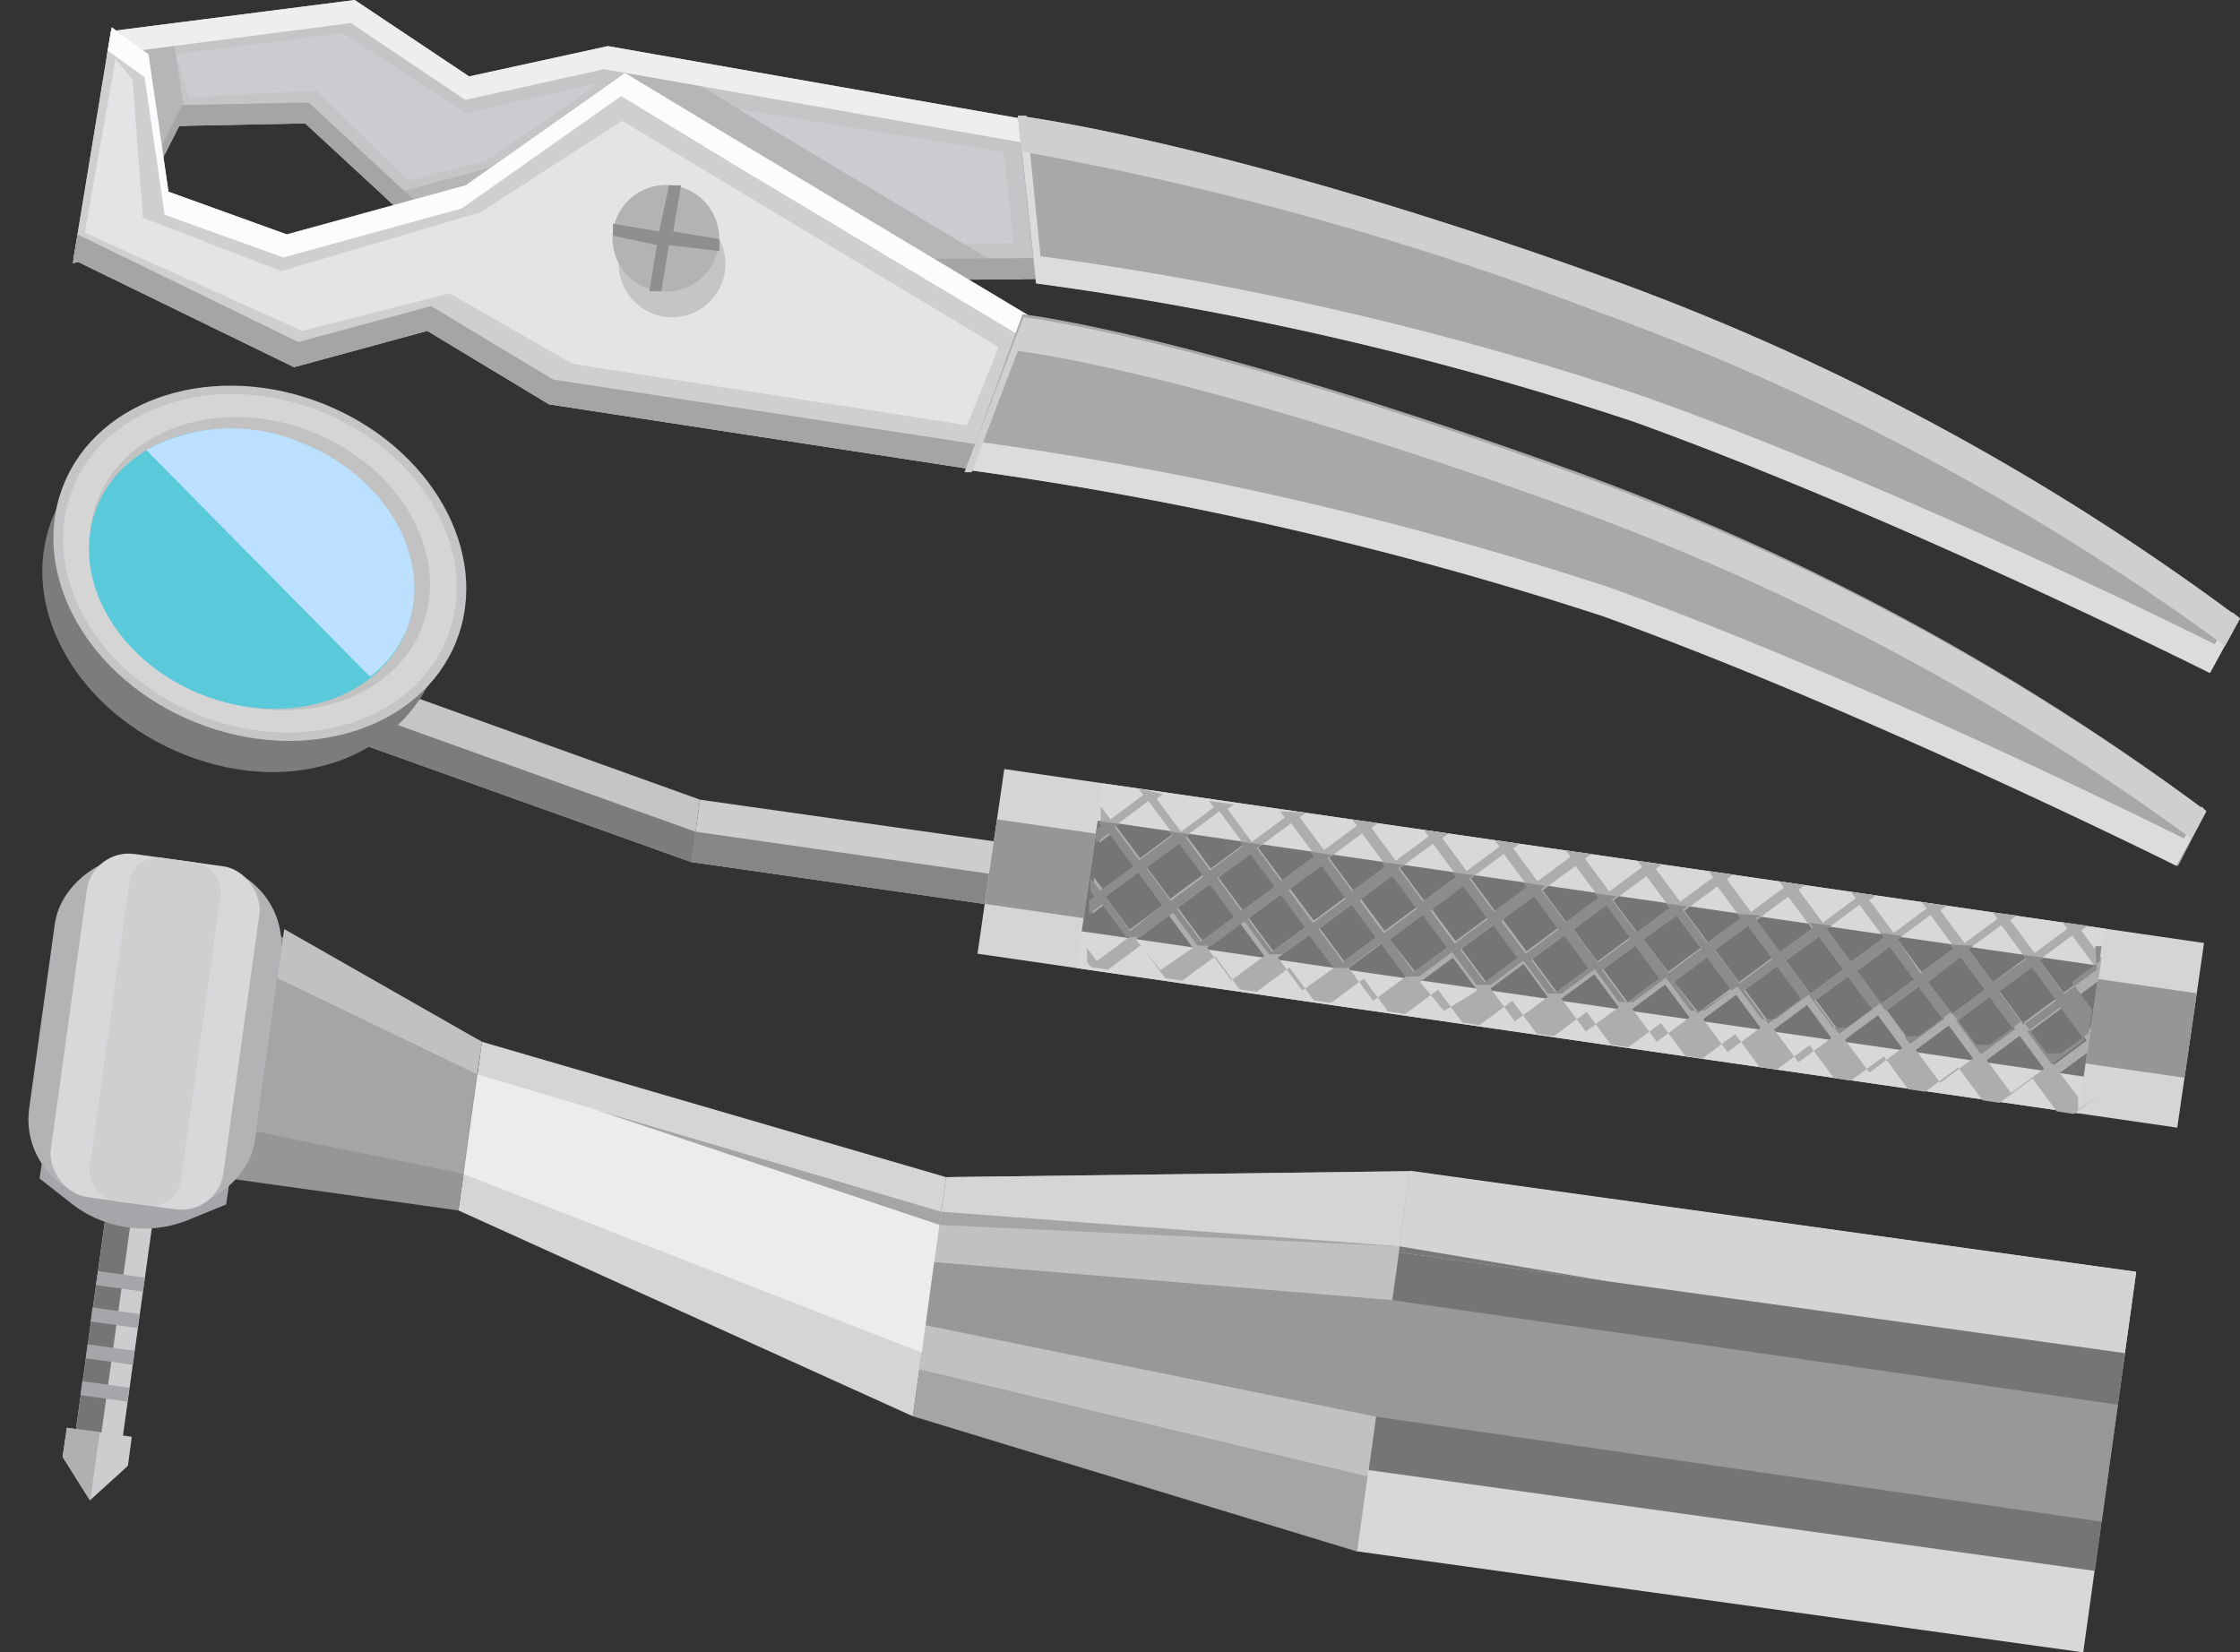 <svg xmlns="http://www.w3.org/2000/svg" viewBox="-0.666 0 52.456 38.7"><rect x="-0.666" y="0" width="52.456" height="38.7" fill="#333333" stroke="none"/><title>Depositphotos_115972216_06</title><g data-name="Layer 2"><g data-name="Layer 1" style="isolation:isolate"><path fill="#cdcdcf" d="M3.173 26.72l-1.052 7.568-1.1-.153 1.053-7.567z"/><path fill="#757575" d="M2.669 26.658l-1.052 7.567-.594-.082 1.051-7.568z"/><path d="M5 25.69l-2-1.57-2.36 1-.38 2.48.75.59a2.76 2.76 0 0 0 2.74.38l.88-.36z" fill="#a6a6aa"/><path fill="#a5a5a6" d="M31.12 36.34l1.23-8.91-10.86.14-.78 5.6 10.41 3.17z"/><path fill="#d5d5d6" d="M32.06 29.54l.05-.35-10.73-.81.11-.81 10.86-.14-.29 2.11z"/><path fill="#c1c1c2" d="M31.36 34.58l.75-5.39-10.77-.5-.48 3.38 10.5 2.51z"/><path fill="#d5d5d6" d="M20.71 33.17l-10.64-4.82.55-3.95 10.87 3.17-.78 5.6z"/><path fill="#ececed" d="M20.92 31.68l-10.75-4.19.33-2.33 10.88 3.22-.46 3.3z"/><path fill="#969696" d="M2.75 27.33l1.23-6.41 6.64 3.48-.55 3.95-7.32-1.02z"/><path fill="#cdcdcf" d="M2.33 34.33l.09-.68-1.52-.21-.1.68.64 1.02.89-.81z"/><path fill="#a6a6aa" d="M2.727 29.923l-.046.327-1.1-.153.046-.327z"/><path fill="#a6a6aa" d="M2.601 30.776l-.045.327-1.1-.153.046-.327z"/><path fill="#a6a6aa" d="M2.486 31.638l-.045.327-1.1-.153.046-.327z"/><path fill="#a6a6aa" d="M2.36 32.501l-.045.327-1.099-.153.046-.327z"/><path fill="#d8d8d9" d="M49.359 29.786l-1.24 8.914-17.006-2.366 1.24-8.914z"/><path fill="#d4d4d4" d="M49.09 31.7l-17-2.37.26-1.9 17.01 2.36-.62 4.46.35-2.55z"/><path fill="#757575" d="M49.1 31.693l-.708 5.1-17.007-2.362.709-5.101z"/><rect x="-1.09" y="21.5" width="8.11" height="5.34" rx="1.88" ry="1.88" transform="rotate(97.91 2.963 24.169)" fill="#b3b3b6"/><rect x=".92" y="20.11" width="4.08" height="8.11" rx=".99" ry=".99" transform="rotate(7.91 2.982 24.21)" fill="#d8d8da"/><rect x="1.88" y="20.11" width="2.16" height="8.11" rx=".67" ry=".67" transform="rotate(7.91 2.982 24.21)" fill="#cfcfd0"/><path fill="#787878" d="M32.11 29.19l4.93.83-4.95-.69.02-.14z"/><path fill="#a5a5a6" d="M21.34 28.69l-8.09-2.71 8.13 2.4-.04.31z"/><path fill="#a5a5a6" d="M10.5 25.16l-4.67-2.25-.5 3.59 4.84.99.33-2.33z"/><path fill="#c1c1c2" d="M5.83 22.91l.16-1.15 4.63 2.64-.12.76-4.67-2.25z"/><path style="mix-blend-mode:overlay" fill="#989899" d="M21.21 29.56l-.2 1.48 10.55 2.14 16.99 2.46.38-2.74-17-2.45-10.72-.89z"/><path fill="#b0b0b0" d="M1.67 33.55l-.22 1.58-.01.01-.64-1.02.1-.68.77.11z"/><path fill="#cdcdcf" d="M23.07 19.77l-.21 1.47-7.34-1.05.21-1.46 7.34 1.04z"/><path fill="#c5c5c7" d="M15.73 18.73l-.21 1.46-8.1-2.9.21-1.47 8.1 2.91z"/><path fill="#868687" d="M15.52 20.19l7.34 1.05.1-.71-7.34-1.05-.1.71z"/><path fill="#7c7c7d" d="M7.42 17.29l8.1 2.9.1-.71-8.09-2.9-.11.71z"/><path d="M6.42 10.11c2.54 1 3.93 3.5 3.11 5.57s-3.32 3-5.86 2-3.93-3.47-3.11-5.54 3.32-3.04 5.86-2.03z" fill="#7c7c7d"/><ellipse cx="5.42" cy="13.2" rx="4.02" ry="4.95" transform="rotate(-68.31 5.414 13.197)" fill="#c5c5c7"/><ellipse cx="5.42" cy="13.2" rx="3.83" ry="4.72" transform="rotate(-68.31 5.414 13.197)" fill="#d5d5d6"/><ellipse cx="5.42" cy="13.2" rx="3.32" ry="4.08" transform="rotate(-68.31 5.42 13.202)" fill="#c2c2c2"/><ellipse cx="5.22" cy="13.32" rx="3.17" ry="3.9" transform="rotate(-68.31 5.225 13.317)" fill="#5acadb"/><path fill="#d5d5d6" d="M22.225 22.337l.627-4.325 28.096 4.074-.627 4.325z"/><path fill="#969696" d="M22.394 21.17l.287-1.98 28.096 4.074-.287 1.979z"/><path fill="#d8d8d9" d="M24.54 22.673l.627-4.325 23.465 3.402-.627 4.325z"/><path fill="#757575" d="M24.665 21.812l.376-2.593 23.465 3.402-.376 2.593z"/><path d="M8.85 14.76c.65-1.63-.45-3.6-2.46-4.39a4.16 4.16 0 0 0-3.63.17L8 15.85a2.67 2.67 0 0 0 .85-1.09z" fill="#bce0ff"/><path d="M47.57 25.13l.65-.48.08-.54-.48-.65.65-.48.08-.54-.48-.65.15-.11-.58-.08.11.15-.77.57-.57-.77.15-.11-.56-.07.11.15-.77.57-.57-.77.15-.11-.58-.08.11.15-.77.57-.57-.77.15-.11-.58-.08.11.15-.77.57-.57-.77.15-.11-.6-.09.11.15-.77.57-.57-.77.15-.11-.58-.08.11.15-.77.57-.57-.77.15-.11-.58-.08.11.15-.77.57-.57-.77.15-.11-.6-.08.11.15-.77.57-.57-.77.15-.11-.58-.08.11.15-.77.57-.57-.77.15-.11-.58-.08.11.15-.77.57-.57-.77.15-.11-.6-.09.11.15-.77.57-.57-.77.15-.11-.61-.03.11.15-.77.57-.57-.77.15-.11-.58-.08.11.15-.77.57-.57-.77.15-.11-.57-.13.11.15-.77.57-.23-.3v.32l.09.12-.12.09v.32l.3-.23.57.77-.77.57-.23-.3v.32l.09.12-.12.09v.32l.3-.23.57.77-.77.57-.23-.3v.32l.09.12.4.06.77-.57.57.77.4.06.77-.57.57.77.4.06.77-.57.57.77.4.06.77-.57.57.77.4.06.77-.57.57.77.4.06.77-.57.57.77.4.06.77-.57.57.77.4.06.77-.57.57.77.4.06.77-.57.57.77.4.06.77-.57.57.77.4.06.77-.57.57.77.4.06.77-.57.57.77.4.06.77-.57.57.77.4.06.77-.57L48 26v-.31zm.63-.76l-.77.57-.57-.77.77-.57zm-4.81-.86l-.57-.77.77-.57.57.77zm1.86-1.1l.57.77-.77.57-.57-.75zm-3.52.86l-.57-.77.77-.57.57.77zM40.06 23l-.57-.77.77-.57.57.77zm-1.66-.24l-.58-.76.77-.57.57.77zm-1.66-.24l-.57-.77.77-.57.57.77zm-1.66-.24l-.57-.77.77-.57.57.77zm-1.66-.24l-.57-.77.77-.57.57.77zm-1.66-.24l-.57-.77.77-.57.57.77zm-1.66-.24l-.57-.77.77-.57.57.77zm-1.66-.24l-.57-.77.77-.57.57.77zm-.18.14l-.77.57-.57-.77.77-.57zm1.09-.53l.57.77-.77.57-.57-.77zm1.66.24l.57.77-.77.57-.57-.77zm1.66.24l.57.77-.77.57-.59-.75zm1.66.24l.57.77-.77.57-.57-.77zm1.66.24l.57.77-.77.57-.57-.77zm1.66.24l.57.77-.77.57-.57-.77zm1.66.24l.57.77-.77.57-.57-.71zm1.66.24l.57.77-.77.57-.57-.77zm1.66.24l.57.77-.77.57-.57-.77zm1.66.24l.57.77-.77.57-.57-.77zm1.66.24l.57.77-.77.57-.57-.77zm.76.63l-.57-.77.77-.57.57.77zm1.15-2.05l.57.77-.77.57-.57-.77zm-1.66-.24l.57.77L46 23l-.57-.77zm-1.66-.24l.57.77-.77.57-.57-.77zm-1.66-.24l.57.77-.77.57-.57-.77zM41.21 21l.57.77-.77.57-.57-.77zm-1.66-.24l.57.77-.77.57-.57-.77zm-1.66-.24l.57.77-.77.57-.57-.77zm-1.66-.24l.57.77-.77.57-.57-.77zM34.55 20l.57.77-.77.57-.57-.77zm-1.66-.24l.57.77-.77.57-.57-.77zm-1.66-.24l.57.77-.77.57-.57-.77zm-1.66-.24l.57.77-.77.57-.57-.77zM27.89 19l.57.77-.77.57-.57-.77zm-2.43.33l.77-.57.57.77-.77.57zm1.48.38l.57.77-.77.57-.57-.77zM25.22 21l.77-.57.57.77-.77.57zm1.29 1.72l-.58-.72.77-.57.57.77zm1.66.24l-.57-.77.77-.57.57.77zm1.66.24l-.57-.77.74-.53.57.77zm1.66.24l-.57-.77.77-.57.57.77zm1.66.24l-.56-.68.77-.57.57.77zm1.66.24l-.57-.77.77-.57.57.77zm1.66.24l-.57-.77.77-.57.57.77zm1.66.24l-.57-.77.77-.57.57.77zm1.66.24l-.57-.77.77-.57.57.77zm1.66.24l-.57-.77.77-.57.57.77zm1.66.24l-.57-.77.77-.57.57.77zm1.66.24l-.57-.77.77-.57.57.77zm1.66.24l-.57-.77.77-.57.57.77z" fill="#adadad"/><path d="M48.44 22.71l-.77.57-.57-.77.11-.08-.51-.07.08.11L46 23l-.57-.77.11-.08-.54-.03.08.11-.77.57-.54-.8.11-.08-.51-.07.08.11-.77.57-.57-.77.11-.08-.51-.07.08.11-.77.57-.57-.77.11-.08-.56-.04.08.11-.77.57-.57-.77.11-.08-.51-.07.08.11-.77.57-.57-.77.11-.08-.51-.07.08.11-.77.57-.57-.77.11-.08-.53-.08.08.11-.77.57-.57-.77.11-.08-.51-.07.08.11-.77.57-.57-.77.11-.08-.51-.07.08.11-.77.57-.57-.77.11-.08-.51-.07.08.11-.77.57-.57-.77.11-.08-.51-.07.08.11-.77.57-.57-.77.11-.08-.51-.07.08.11-.77.57-.57-.77.11-.08-.51-.07.08.11-.12.09v.32l.3-.23.57.77-.77.57-.23-.3v.32l.09.12-.12.09v.32l.3-.23.57.77h.33l.77-.57.57.77h.33l.77-.57.57.77h.33l.62-.45.57.77h.33l.77-.57.57.77h.33l.77-.57.57.77h.33l.77-.57.57.77h.33l.77-.57.57.77h.33l.77-.57.57.77h.33l.77-.57.57.77h.33l.77-.57.57.77h.33l.77-.57.57.77h.33l.77-.57.57.77h.33l.77-.57.57.77h.33l.65-.48.08-.54-.48-.65.65-.48.05-.36h-.15zm-3.19-.3l.57.77-.77.57-.57-.75zm-1.66-.24l.57.77-.77.57-.57-.77zm-1.66-.24l.57.77-.77.57-.57-.77zm-1.66-.24l.57.77-.77.57-.57-.77zm-1.66-.24l.57.77-.77.57-.59-.79zm-1.66-.24l.57.77-.77.57-.57-.77zM35.26 21l.57.77-.77.57-.57-.77zm-1.66-.24l.57.77-.77.57-.57-.77zm-1.66-.24l.57.77-.77.57-.57-.77zm-1.66-.24l.57.77-.77.57-.57-.77zM28.61 20l.57.77-.77.57-.57-.77zm-1.66-.24l.57.77-.77.57-.57-.77zm-1.15 2.05l-.58-.81.77-.57.57.77zm1.66.24l-.57-.77.77-.57.57.77zm1.66.24l-.57-.77.77-.57.57.77zm1.66.24l-.57-.77.77-.57.57.77zm1.66.24l-.56-.77.77-.57.57.77zm1.66.24l-.57-.77.77-.57.57.77zm1.66.24l-.57-.77.77-.57.57.77zm1.66.24l-.57-.77.77-.57.57.77zm1.66.24l-.54-.73.77-.57.57.77zm1.66.24l-.57-.77.77-.57.57.77zm1.66.24l-.57-.77.77-.57.57.77zm1.66.24l-.57-.77.77-.57.57.77zm1.66.24l-.57-.77.77-.57.57.77zm2.43-.33l-.77.57-.57-.77.77-.57zM46.72 24l-.57-.77.77-.57.57.77z" fill="#8c8c8c"/><path fill="#c5c5c7" d="M2.05 5.85l1.48-2.9 2.95-.06 4.88 4.51 6.7-.82 6.02-.05-.14-3.63-10.37-1.82-3.25.71L7.64 0 1.93.73l-.89 5.44 1.01-.32z"/><path fill="#b6b6b8" d="M2.04 5.86l-.4-.2.82-4.99.58-.08.35.26.31 2.1h-.17l-1.48 2.9-.01.01z"/><path fill="#b6b6b8" d="M23.29 6.54l-5.23.04-6.7.82-3.03-2.8 2.49-.68 3.73-2.63 2.85 1.73 5.89 3.52z"/><path fill="#a5a5a6" d="M3.53 2.95l-1.48 2.9-1.01.32.89-5.44-.81 4.95 1.01-.32 1.48-2.9 2.95-.06 4.88 4.51 6.7-.82 5.92-.05.02.49-6.02.05-6.7.82-4.88-4.51-2.95.06z"/><path fill="#eeeef0" d="M23.85 3.44L13.48 1.62l-3.25.72L7.55.54l-5.71.74.09-.55L7.64 0l2.68 1.79 3.25-.71L23.94 2.9l.14 3.63h-.11l-.12-3.09z"/><path d="M23.59 6.63a77 77 0 0 1 14 3.24c6.26 2.26 13.48 5.89 13.48 5.89l.7-1.28a57.41 57.41 0 0 0-14.89-8C28 3.29 23.17 2.71 23.17 2.71z" fill="#a8a8a8"/><path fill="#cfcfd0" d="M2.81 1.27l.47 3.22 2.77 1 4.19-1.15 3.73-2.63 2.85 1.72 7.07 4.24-1.29 3.4-10.41-1.6-2.85-1.72-3.12.85-5.17-2.52.9-5.44.86.63z"/><path fill="#e4e4e6" d="M13.9 2.83l8.82 5.3-.74 1.83-9.24-1.44-2.88-1.65-3.45.88-5.09-2.3.72-4.07.4.49.24 3.23 3.24 1.25 4.67-1.38 3.31-2.14z"/><path fill="#fcfcff" d="M16.73 3.98l-2.85-1.73-3.73 2.63-4.18 1.15-2.78-1-.47-3.22-.86-.62-.81 4.89.9-5.44.86.63.47 3.22 2.77 1 4.19-1.15 3.73-2.63 2.85 1.72 7.07 4.24-.19.48-6.97-4.17z"/><path fill="#a5a5a6" d="M6.22 8.6L1.05 6.08l.1-.59 5.17 2.52 3.11-.84 2.86 1.72 10.41 1.59 1.08-2.85.11.04-1.29 3.4-10.41-1.6-2.85-1.72-3.12.85z"/><path d="M21.95 11a85.55 85.55 0 0 1 14.91 3.39c6.26 2.26 13.48 5.89 13.48 5.89L51 19a57.41 57.41 0 0 0-14.89-8c-8.9-3.21-12.83-3.64-12.83-3.64z" fill="#a8a8a8"/><path d="M37.6 9.88a77 77 0 0 0-14-3.24l-.42-3.93h.19L23.7 6a77 77 0 0 1 14 3.24c6.3 2.22 13.5 5.85 13.5 5.85l.41-.75.18.14-.7 1.28s-7.23-3.62-13.49-5.88z" fill="#dcdcdc"/><path d="M36.86 14.43A85.55 85.55 0 0 0 21.95 11l.25-.66A84.5 84.5 0 0 1 37 13.75c6.26 2.26 13.48 5.89 13.48 5.89l.41-.75.11.11-.7 1.28s-7.19-3.59-13.44-5.85z" fill="#dcdcdc"/><path d="M36.77 7.31a74.54 74.54 0 0 0-13.51-3.76l-.09-.84S28 3.29 36.9 6.49a57.41 57.41 0 0 1 14.89 8l-.35.64a58.27 58.27 0 0 0-14.67-7.82z" fill="#cfcfcf"/><path d="M36 11.86c-8.9-3.21-12.83-3.64-12.83-3.64l-1.08 2.84h-.17l1.38-3.63s3.93.43 12.83 3.64A57.41 57.41 0 0 1 51 19l-.35.64A58.27 58.27 0 0 0 36 11.86z" fill="#cfcfcf"/><circle cx="15.08" cy="6.18" r="1.25" transform="rotate(-80.67 15.077 6.185)" fill="#c5c5c7"/><circle cx="14.93" cy="5.58" r="1.25" transform="rotate(-80.67 14.93 5.583)" fill="#b3b3b6"/><path d="M13.69 5.52a1.24 1.24 0 0 1 0-.14 1.22 1.22 0 0 1 0-.14l1.08.18.23-1.08h.28l-.18 1.08 1.08.18a1.23 1.23 0 0 1 0 .14 1.24 1.24 0 0 1 0 .14L15 5.74l-.18 1.08h-.28l.18-1.08z" fill="#8f8f91"/><path fill="#ccccd0" d="M3.45 1.27l3.91-.5 2.88 1.88 3.13-.71-2.65 1.83-1.83.47-2.15-2.12-2.99.16-.3-1.01z"/><path fill="#ccccd0" d="M16.64 2.56l6.2 1 .23 2.13-1.15.03-5.28-3.16z"/></g></g></svg>